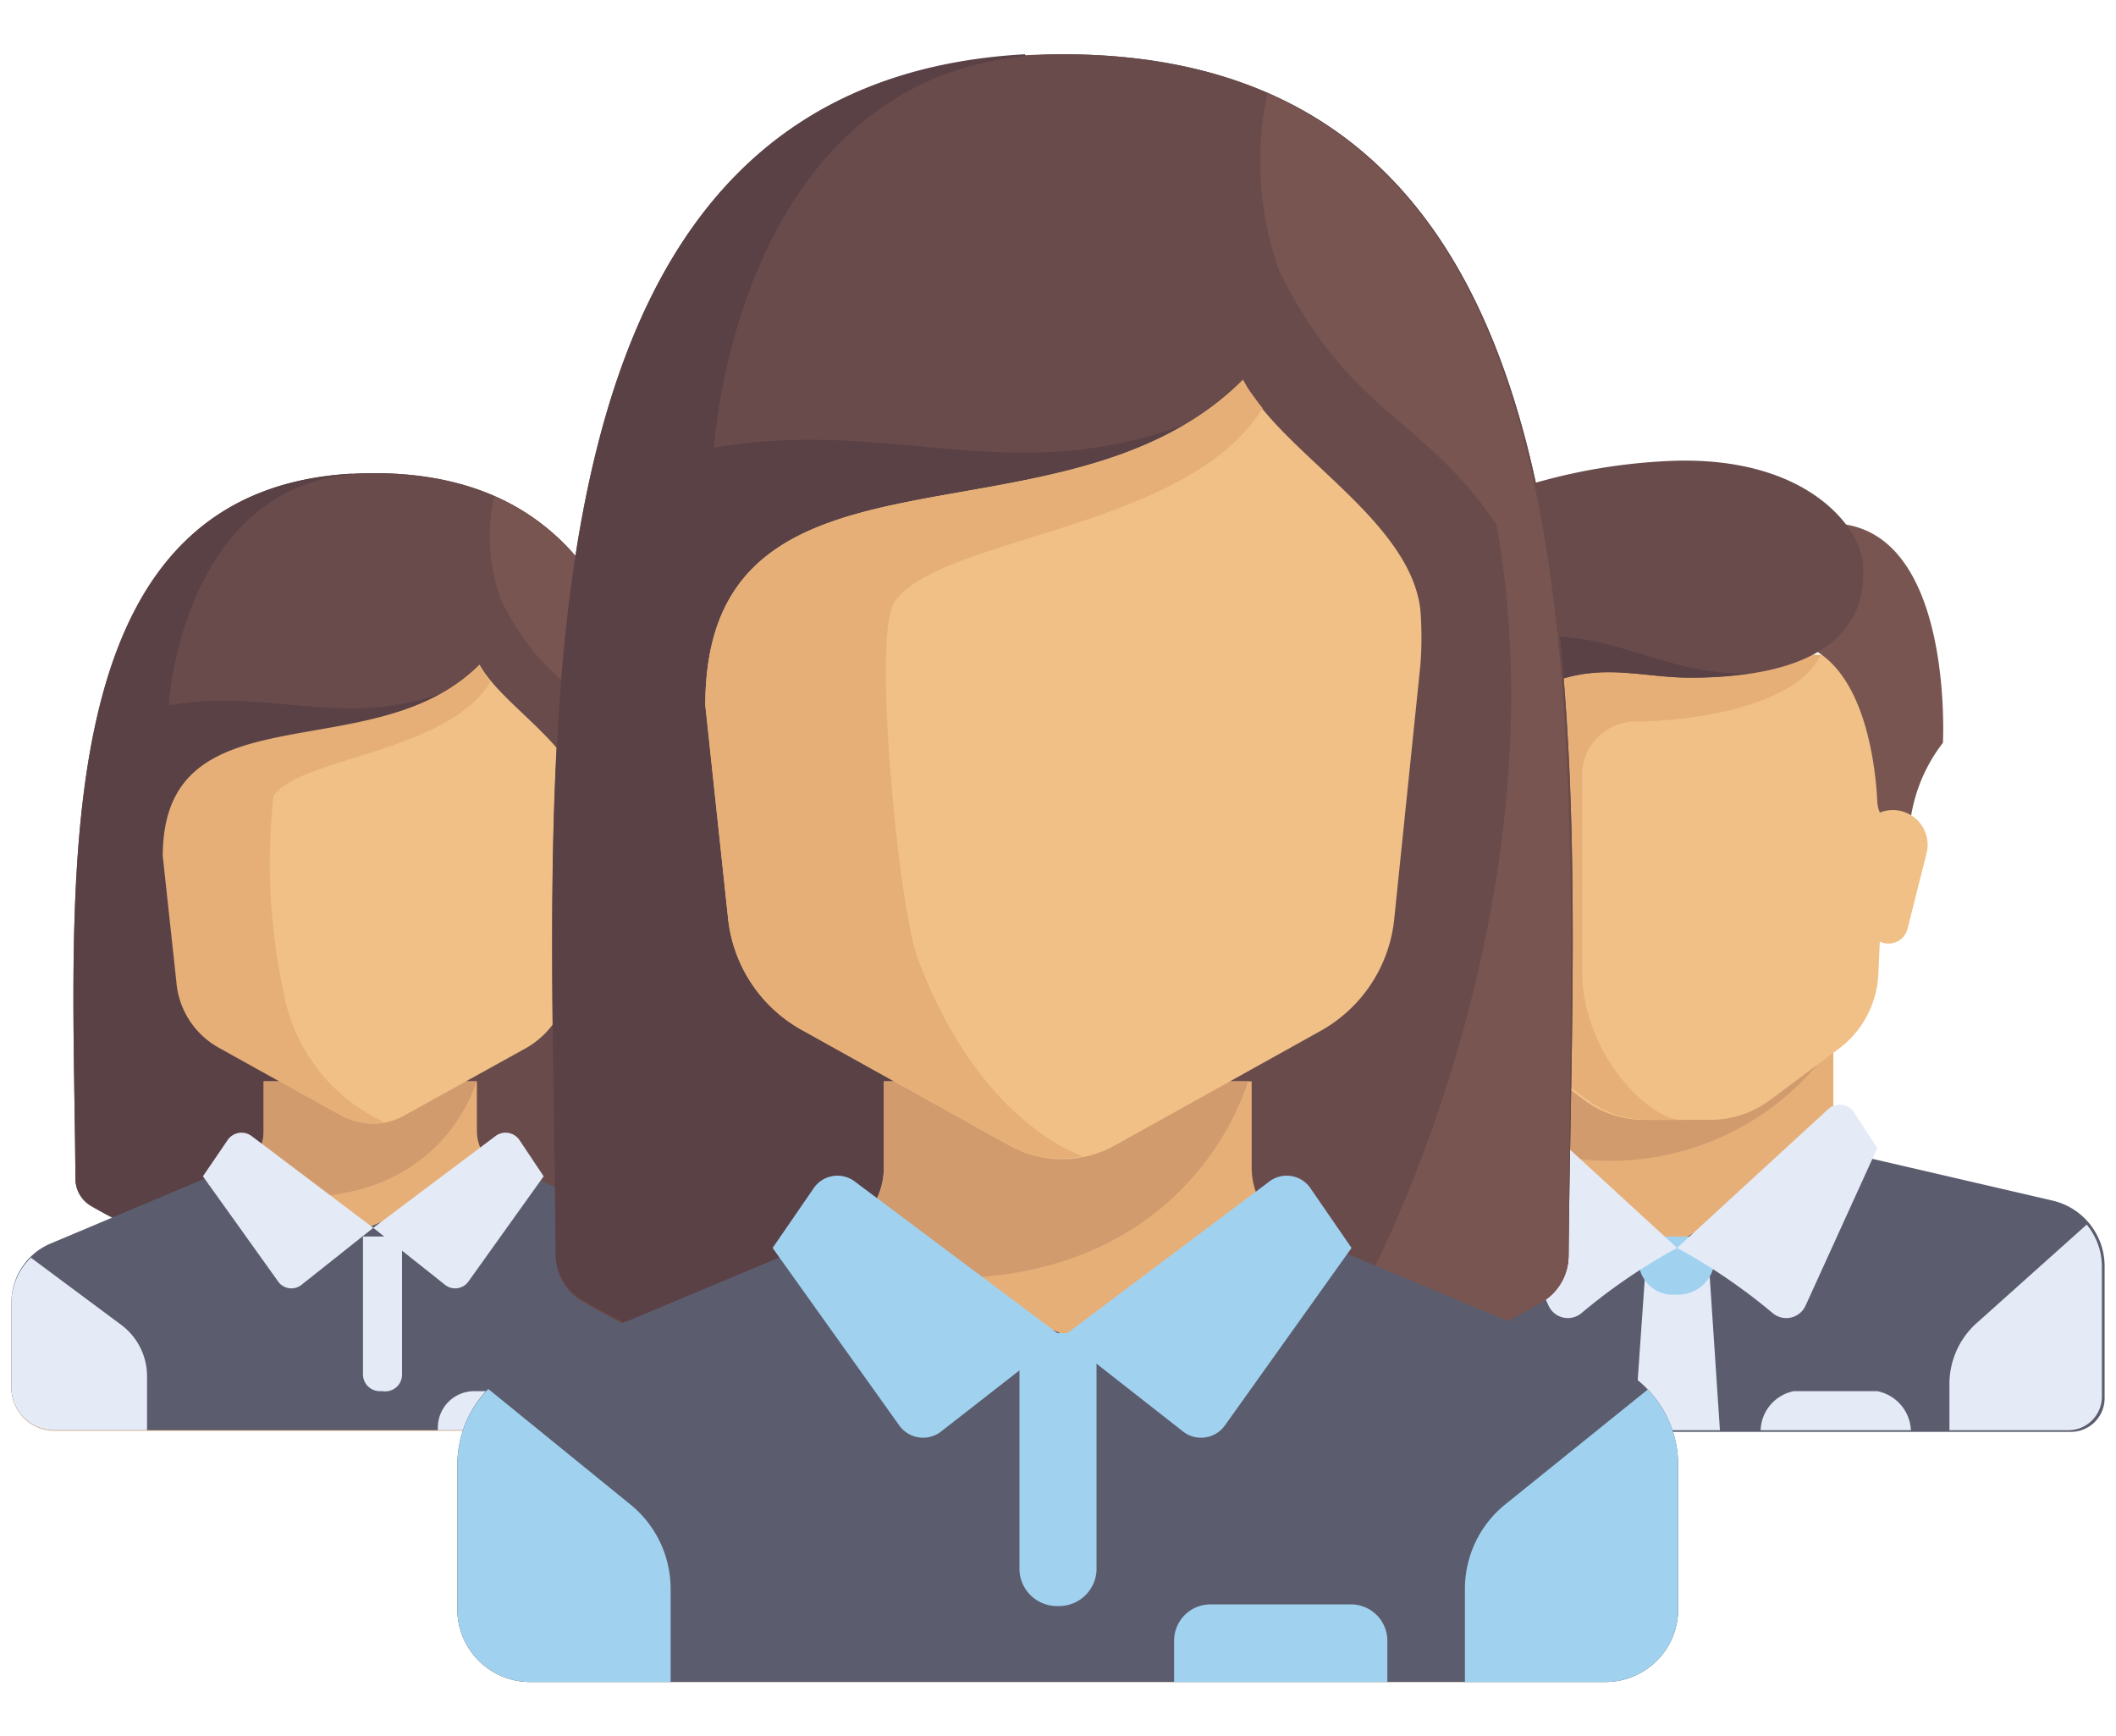 <svg xmlns="http://www.w3.org/2000/svg" viewBox="0 0 39 32"><title>icono</title><g id="Capa_4" data-name="Capa 4"><path d="M6.88,8.72c-6.21,0-5.52,7.55-5.49,13a.58.58,0,0,0,.29.5,10.29,10.29,0,0,0,5.2,1.38,10.37,10.37,0,0,0,5.21-1.38.59.59,0,0,0,.28-.5C12.4,16.27,13.09,8.72,6.88,8.72Z" fill="#694b4b"/><path d="M6.48,8.73c-5.77.33-5.12,7.66-5.09,13a.58.58,0,0,0,.29.5,10.29,10.29,0,0,0,5.2,1.38l1.57-11" fill="#5a4146"/><path d="M6.88,8.72C3.35,8.72,3.11,13,3.11,13c2-.34,3.28.52,5.34-.34l-1.57,11a10.37,10.37,0,0,0,5.21-1.38.59.59,0,0,0,.28-.5C12.4,16.27,13.09,8.72,6.88,8.72Z" fill="#694b4b"/><path d="M12.37,21.74c0-4.7.54-10.93-3.26-12.59a3.36,3.36,0,0,0,.13,1.92c.78,1.57,1.56,1.57,2.35,2.75.78,4.31-1.5,8.89-2.26,9.52h0a9.84,9.84,0,0,0,2.76-1.1A.59.59,0,0,0,12.37,21.74Z" fill="#785550"/><path d="M12.7,23,9.27,21.57a.79.79,0,0,1-.48-.73v-.91H4.86v.91a.78.78,0,0,1-.49.73L.94,23a1.17,1.17,0,0,0-.73,1.08v1.5a.79.79,0,0,0,.79.79H12.64a.79.79,0,0,0,.79-.79v-1.5A1.17,1.17,0,0,0,12.7,23Z" fill="#e6af78"/><path d="M12.71,22.92,9.36,21.51l-2.54,1.1-2.54-1.1L.93,22.92A1.18,1.18,0,0,0,.21,24v1.57a.79.79,0,0,0,.79.79H12.64a.79.79,0,0,0,.79-.79V24A1.18,1.18,0,0,0,12.71,22.92Z" fill="#5b5d6e"/><path d="M8.78,19.93H4.86v.95a.78.78,0,0,1-.49.72l-.54.23C8,22.9,8.78,19.93,8.78,19.93Z" fill="#d29b6e"/><path d="M2.25,24.43.57,23.18A1.17,1.17,0,0,0,.21,24v1.57a.79.79,0,0,0,.79.79H2.71v-1A1.18,1.18,0,0,0,2.25,24.43Z" fill="#e4eaf6"/><path d="M13,26.36a.79.79,0,0,0,.79-.79V24a1.13,1.13,0,0,0-.36-.81l-1.68,1.24a1.18,1.18,0,0,0-.46.92v1Z" fill="#e4eaf6"/><path d="M7.05,25.64H7a.31.31,0,0,1-.31-.32V22.79h.72v2.53A.31.31,0,0,1,7.05,25.64Z" fill="#e4eaf6"/><path d="M6.88,22.63,4.64,20.94a.31.31,0,0,0-.45.08l-.45.66,1.38,1.93a.3.3,0,0,0,.45.06Z" fill="#e4eaf6"/><path d="M6.88,22.63l2.25-1.69a.31.31,0,0,1,.45.08l.44.66L8.64,23.61a.3.3,0,0,1-.45.06Z" fill="#e4eaf6"/><path d="M8.84,12.25c-2,2-5.81.39-5.81,3.53l.25,2.31a1.53,1.53,0,0,0,.8,1.23l2.23,1.24a1.16,1.16,0,0,0,1.14,0l2.24-1.24a1.58,1.58,0,0,0,.8-1.23l.28-2.74c0-.2,0-.4,0-.59C10.64,13.76,9.24,13,8.84,12.25Z" fill="#f0c087"/><path d="M3,15.78l.25,2.31a1.53,1.53,0,0,0,.8,1.23l2.23,1.24a1.18,1.18,0,0,0,.8.12h0a3.28,3.28,0,0,1-1.8-2.15,11.48,11.48,0,0,1-.24-3.86c.48-.71,3.19-.79,4-2.1l-.11-.15h0l-.1-.16C6.88,14.21,3,12.64,3,15.78Z" fill="#e6af78"/><path d="M9.9,25.64H8.74a.67.67,0,0,0-.67.67v.05h2.5v-.05A.67.67,0,0,0,9.9,25.64Z" fill="#e4eaf6"/><polygon points="33.79 21.01 33.79 18.86 28.07 18.86 28.07 21.01 30.93 23.47 33.79 21.01" fill="#e6af78"/><path d="M38.79,23.33a1.24,1.24,0,0,0-.95-1.2L34,21.24l-.16-.07L30.75,23l-3-1.88a.63.63,0,0,1-.28.15l-3.83.89a1.24,1.24,0,0,0-.95,1.2v2.41a.62.62,0,0,0,.62.62H38.17a.62.62,0,0,0,.62-.62Z" fill="#5b5d6e"/><path d="M28.07,18.86v2.27a5,5,0,0,0,5.72-1.89v-.38Z" fill="#d29b6e"/><path d="M26.93,12.07l.27,5.87a1.82,1.82,0,0,0,.73,1.39l1.26.94a1.85,1.85,0,0,0,1.11.37h1.22a1.85,1.85,0,0,0,1.11-.37l1.26-.94a1.82,1.82,0,0,0,.73-1.39l.27-5.87Z" fill="#f0c087"/><path d="M30.06,13.3c1.23,0,3.06-.31,3.5-1.23H27l.27,5.87A1.82,1.82,0,0,0,28,19.33l1.26.94a1.85,1.85,0,0,0,1.11.37H31c-.61,0-1.84-1.22-1.84-2.75V14.21A1,1,0,0,1,30.06,13.3Z" fill="#e6af78"/><path d="M36.46,24.36l2-1.79a1.22,1.22,0,0,1,.28.76v2.41a.62.62,0,0,1-.62.62H35.93v-.84A1.51,1.51,0,0,1,36.46,24.36Z" fill="#e4eaf6"/><polygon points="31.7 26.36 30.12 26.36 30.32 23.5 31.51 23.5 31.7 26.36" fill="#e4eaf6"/><path d="M31.64,22.79H30.21v.34a.63.63,0,0,0,.68.73h0a.67.67,0,0,0,.71-.73v-.34Z" fill="#a0d2f0"/><path d="M28.1,20.42,30.91,23a10.67,10.67,0,0,0-1.76,1.2.39.39,0,0,1-.61-.14l-1.32-2.9.42-.63A.31.31,0,0,1,28.1,20.42Z" fill="#e4eaf6"/><path d="M33.72,20.42,30.91,23a10.67,10.67,0,0,1,1.76,1.2.39.39,0,0,0,.61-.14l1.32-2.9-.41-.63A.32.32,0,0,0,33.72,20.42Z" fill="#e4eaf6"/><path d="M32.78,9.84l.28,2c1.32.27,1.51,2.33,1.54,2.92a.57.57,0,0,0,.1.31l.5.77a3,3,0,0,1,.61-2.15S36.08,8.6,32.78,9.84Z" fill="#785550"/><path d="M34.89,14.93a.64.64,0,0,1,.62.79l-.35,1.39a.36.36,0,0,1-.36.28h0a.38.38,0,0,1-.37-.32l-.17-1.43a.63.63,0,0,1,.63-.71Z" fill="#f0c087"/><path d="M27.2,9.28l.46.31A4.6,4.6,0,0,0,26,13.72a3.81,3.81,0,0,1,.61,2.15l.62-.61s-.24-1.78.92-2.46,2-.31,3-.31c2.58,0,3.3-1,3.18-2.15-.07-.62-1-1.89-3.39-1.85A10.64,10.64,0,0,0,27.2,9.28Z" fill="#694b4b"/><path d="M27,12.22a3.39,3.39,0,0,1,.63-2.63A4.6,4.6,0,0,0,26,13.72a3.81,3.81,0,0,1,.61,2.15l.62-.61s-.24-1.78.92-2.46,2-.31,3-.31a7.22,7.22,0,0,0,1.11-.08C30.25,12.48,29.08,11,27,12.22Z" fill="#5a4146"/><path d="M26.93,14.93a.64.64,0,0,0-.62.79l.35,1.39a.36.36,0,0,0,.36.28h0a.38.38,0,0,0,.37-.32l.18-1.43a.64.64,0,0,0-.64-.71Z" fill="#e6af78"/><path d="M34.6,25.64H33.06a.76.76,0,0,0-.61.72h2.77A.77.77,0,0,0,34.6,25.64Z" fill="#e4eaf6"/><path d="M19.58,1C9,1,10.19,13.83,10.24,23.14a1,1,0,0,0,.49.85,17.82,17.82,0,0,0,17.69,0,1,1,0,0,0,.49-.85C29,13.83,30.13,1,19.58,1Z" fill="#694b4b"/><path d="M18.89,1c-9.81.55-8.7,13-8.65,22.11a1,1,0,0,0,.49.85,17.55,17.55,0,0,0,8.85,2.35L22.24,7.67" fill="#5a4146"/><path d="M19.58,1c-6,0-6.42,7.25-6.42,7.25,3.46-.58,5.58.88,9.08-.58L19.58,26.34A17.54,17.54,0,0,0,28.42,24a1,1,0,0,0,.49-.85C29,13.83,30.13,1,19.58,1Z" fill="#694b4b"/><path d="M28.91,23.14c0-8,.91-18.59-5.55-21.42A6,6,0,0,0,23.58,5c1.33,2.67,2.66,2.67,4,4.67C28.91,17,25,24.79,23.74,25.85h0A17,17,0,0,0,28.42,24,1,1,0,0,0,28.91,23.14Z" fill="#785550"/><path d="M29.7,25.2l-5.81-2.45a1.33,1.33,0,0,1-.82-1.23V19.93H16.29v1.59a1.34,1.34,0,0,1-.82,1.23L9.65,25.2A2,2,0,0,0,8.43,27v2.63A1.34,1.34,0,0,0,9.76,31H29.6a1.34,1.34,0,0,0,1.33-1.33V27A2,2,0,0,0,29.7,25.2Z" fill="#e6af78"/><path d="M29.7,25.15,24,22.76l-4.32,1.87-4.32-1.87L9.65,25.15A2,2,0,0,0,8.43,27v2.67A1.34,1.34,0,0,0,9.76,31H29.6a1.34,1.34,0,0,0,1.33-1.33V27A2,2,0,0,0,29.7,25.15Z" fill="#5b5d6e"/><path d="M23,19.93H16.29v1.61a1.34,1.34,0,0,1-.82,1.23l-.93.39C21.65,25,23,19.93,23,19.93Z" fill="#d29b6e"/><path d="M11.62,27.73,9,25.6A2,2,0,0,0,8.43,27v2.67A1.34,1.34,0,0,0,9.76,31h2.6V29.29A2,2,0,0,0,11.62,27.73Z" fill="#a0d2f0"/><path d="M29.59,31a1.34,1.34,0,0,0,1.34-1.33V27a2,2,0,0,0-.56-1.39l-2.63,2.12A2,2,0,0,0,27,29.29V31Z" fill="#a0d2f0"/><path d="M19.5,29.6h0a.69.69,0,0,1-.71-.66V24.57h1.42v4.37A.69.69,0,0,1,19.5,29.6Z" fill="#a0d2f0"/><path d="M19.58,24.64l-3.82-2.86a.53.53,0,0,0-.77.13L14.24,23l2.34,3.28a.54.54,0,0,0,.77.1Z" fill="#a0d2f0"/><path d="M19.58,24.64l3.81-2.86a.53.53,0,0,1,.77.13L24.91,23l-2.34,3.28a.54.54,0,0,1-.77.1Z" fill="#a0d2f0"/><path d="M22.91,7C19.58,10.34,13,7.67,13,13l.42,3.93A2.67,2.67,0,0,0,14.81,19l3.79,2.11a2,2,0,0,0,1.95,0L24.34,19a2.67,2.67,0,0,0,1.36-2.09l.48-4.66a6.72,6.72,0,0,0,0-1C26,9.57,23.58,8.33,22.91,7Z" fill="#f0c087"/><path d="M13,13l.42,3.93A2.67,2.67,0,0,0,14.81,19l3.79,2.11a2,2,0,0,0,1.36.2h0s-1.91-.58-3.05-3.66c-.35-.94-.84-6-.42-6.56.82-1.2,5.42-1.33,6.78-3.57-.07-.08-.13-.17-.19-.25v0A1.91,1.91,0,0,1,22.91,7C19.58,10.34,13,7.67,13,13Z" fill="#e6af78"/><path d="M24.9,29.57H22.31a.67.67,0,0,0-.67.67V31h3.93v-.76A.67.67,0,0,0,24.9,29.57Z" fill="#a0d2f0"/></g></svg>